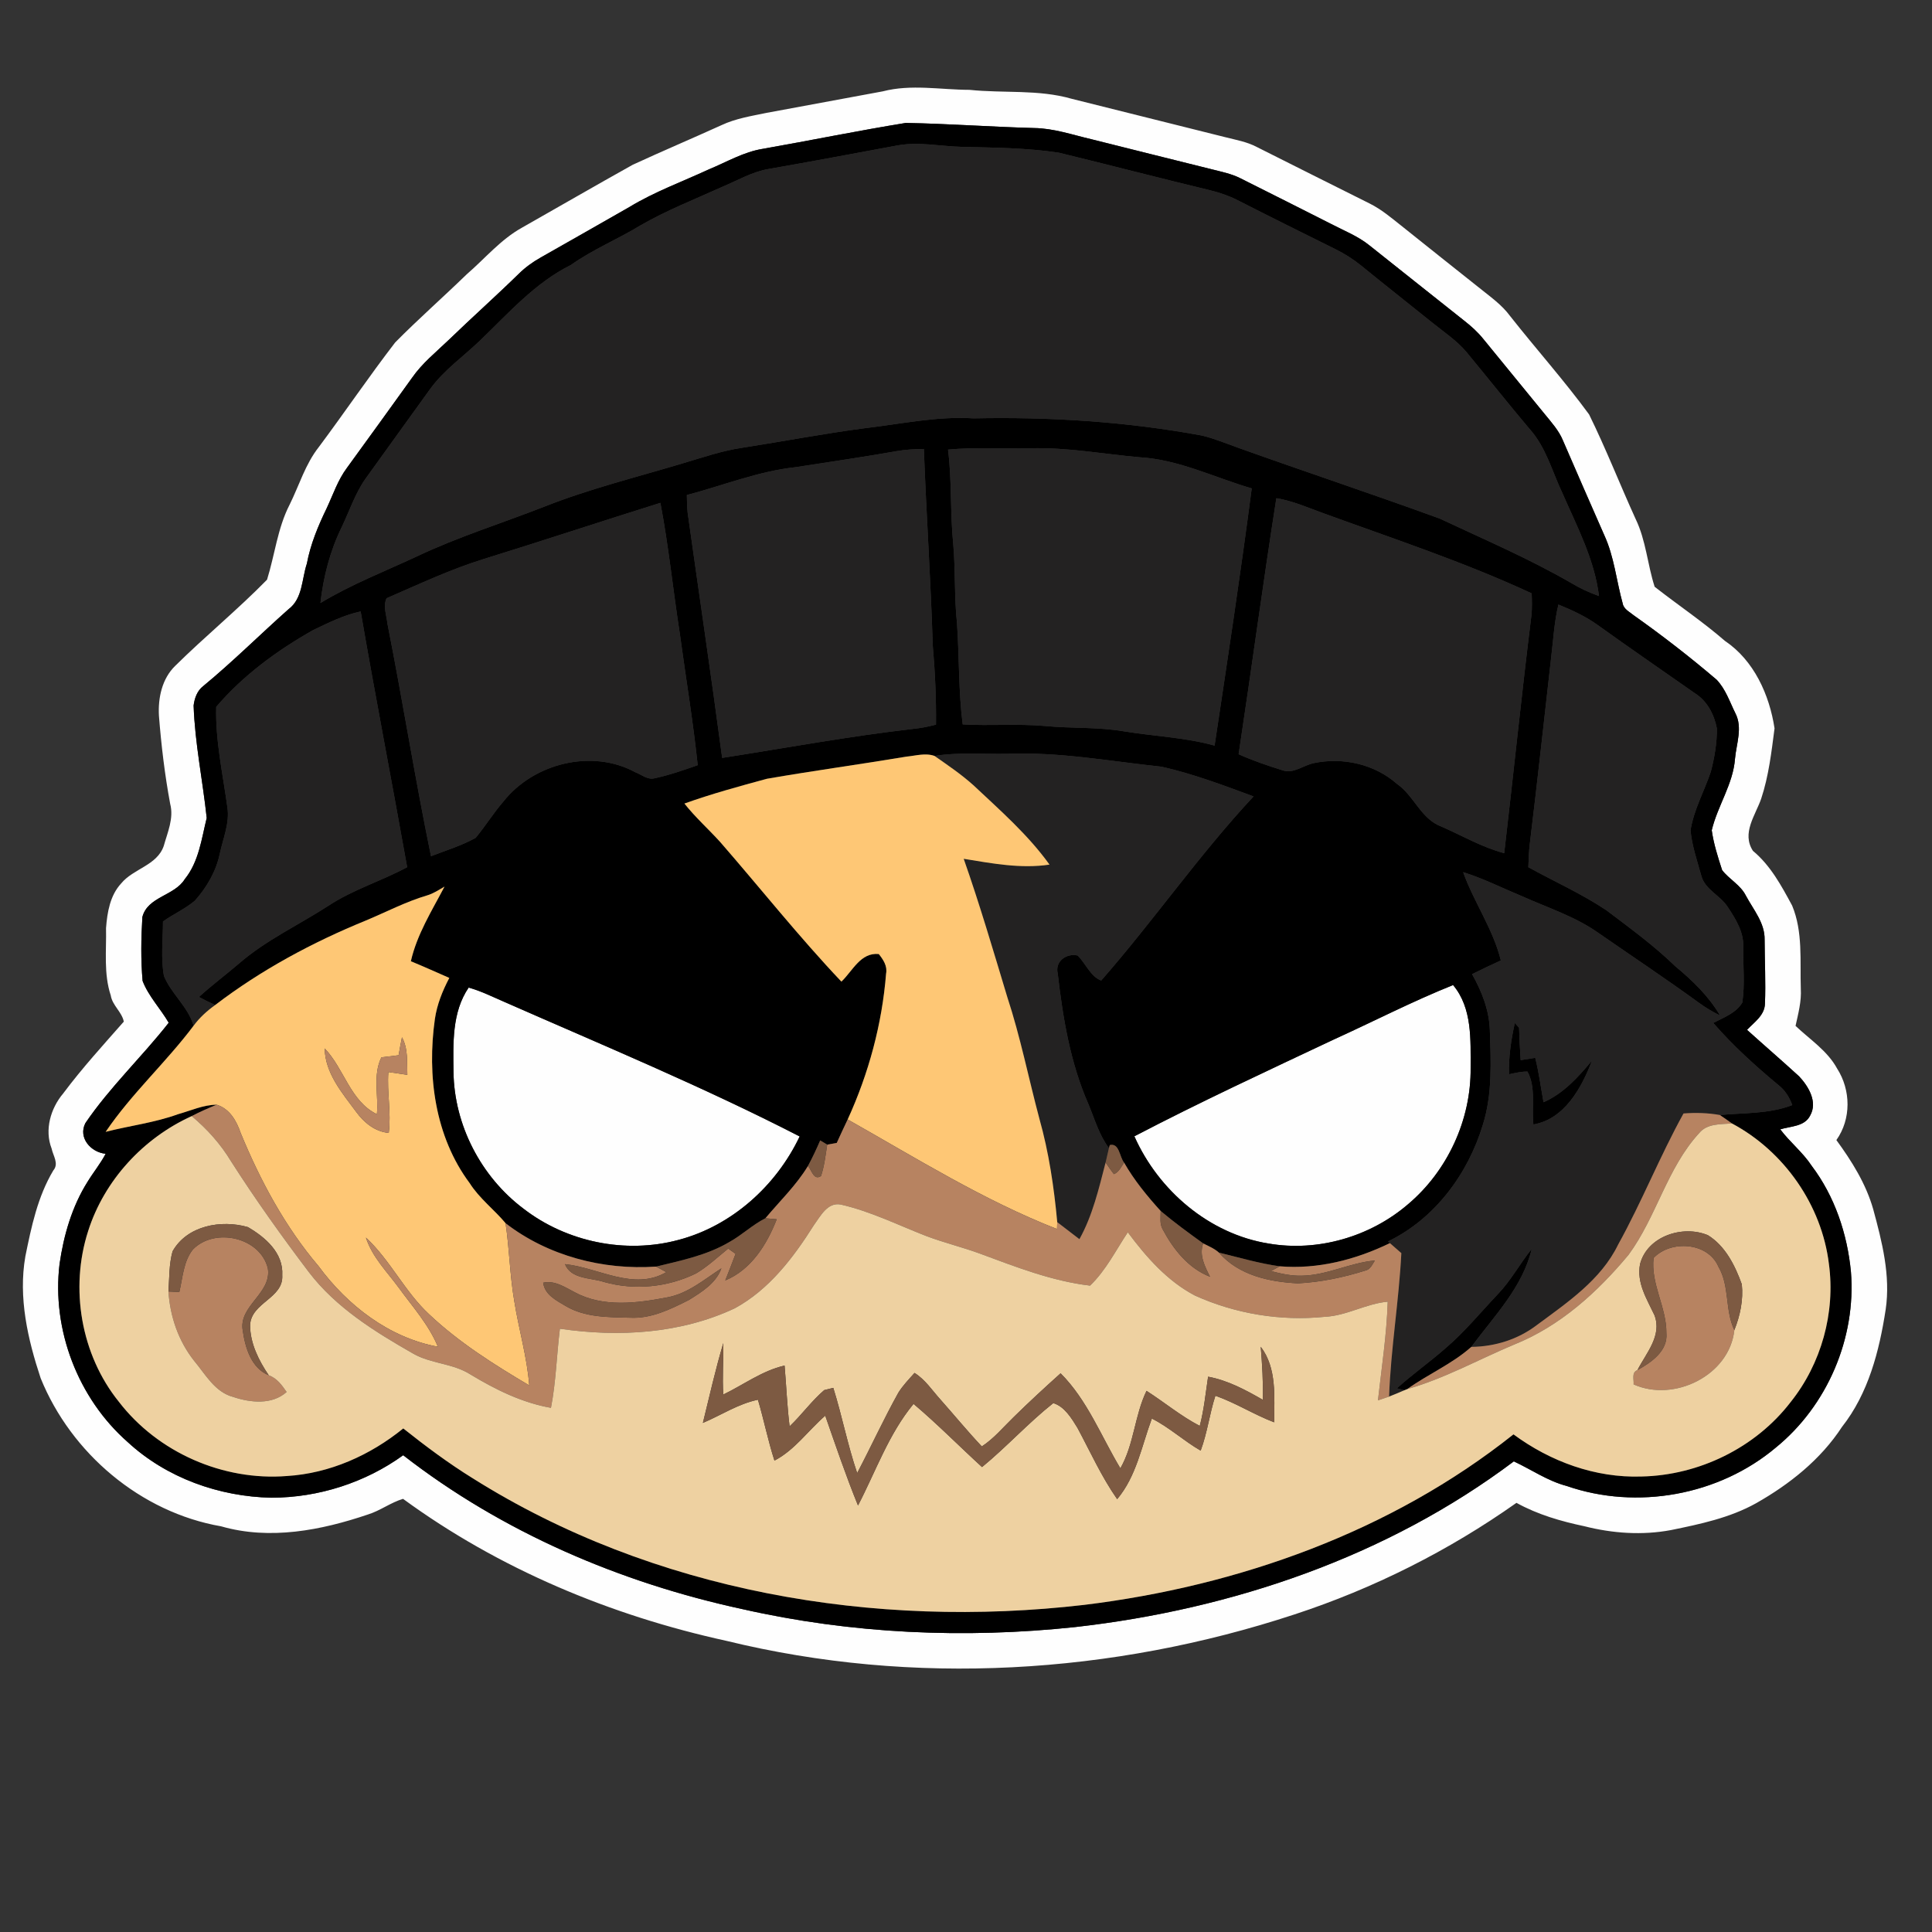 <?xml version="1.0" encoding="UTF-8" ?>
<!DOCTYPE svg PUBLIC "-//W3C//DTD SVG 1.1//EN" "http://www.w3.org/Graphics/SVG/1.1/DTD/svg11.dtd">
<svg width="512pt" height="512pt" viewBox="0 0 512 512" version="1.1" xmlns="http://www.w3.org/2000/svg">
	<rect x="0" y="0" width="512" height="512" fill="#333333" stroke="none"/>
	<g id="#fefefeff">
	<path fill="#fefefe" opacity="1.00" d=" M 233.94 24.21 C 241.48 22.25 249.27 23.79 256.93 23.81 C 265.93 24.75 275.18 23.65 283.97 26.17 C 297.57 29.56 311.17 32.98 324.77 36.37 C 327.57 37.08 330.46 37.58 333.04 38.94 C 343.02 43.98 353.04 48.96 363.04 53.97 C 366.05 55.48 368.64 57.66 371.26 59.74 C 378.11 65.24 385.00 70.69 391.87 76.16 C 394.80 78.54 397.97 80.71 400.22 83.79 C 407.11 92.53 414.56 100.86 421.13 109.84 C 425.59 118.90 429.27 128.34 433.46 137.54 C 436.20 143.19 436.59 149.58 438.50 155.50 C 444.66 160.33 451.20 164.70 457.12 169.84 C 464.81 175.00 468.92 184.12 470.27 193.03 C 469.46 199.29 468.73 205.65 466.73 211.67 C 465.18 216.12 461.50 220.80 464.55 225.49 C 469.21 229.36 472.11 234.75 474.94 240.00 C 477.83 246.96 476.99 254.65 477.23 262.01 C 477.44 265.36 476.55 268.62 475.84 271.87 C 479.65 275.49 484.27 278.44 486.85 283.17 C 490.51 288.88 490.63 296.54 486.66 302.13 C 490.75 307.73 494.49 313.70 496.41 320.42 C 498.76 329.07 501.06 338.04 499.72 347.06 C 498.03 358.04 495.15 369.26 488.14 378.15 C 482.51 386.79 474.26 393.34 465.37 398.38 C 458.41 402.26 450.53 403.91 442.81 405.49 C 435.21 406.91 427.36 406.37 419.89 404.47 C 413.66 403.16 407.48 401.37 401.88 398.27 C 383.89 410.98 364.01 420.97 343.08 427.83 C 294.77 443.74 242.08 446.95 192.54 434.85 C 161.86 428.14 132.23 415.80 106.81 397.21 C 103.58 398.17 100.78 400.34 97.53 401.35 C 85.10 405.56 71.51 408.21 58.59 404.49 C 37.30 400.79 18.85 385.15 10.78 365.25 C 7.35 354.91 4.82 343.86 6.72 332.95 C 8.31 325.11 9.98 317.10 14.14 310.16 C 15.67 308.37 14.06 306.27 13.68 304.38 C 11.75 299.45 13.41 293.71 16.75 289.77 C 21.72 283.11 27.33 276.97 32.81 270.74 C 32.31 268.18 29.77 266.45 29.35 263.80 C 27.44 258.03 28.23 251.91 28.10 245.95 C 28.42 241.78 29.16 237.30 32.11 234.12 C 35.34 230.18 41.60 229.37 43.39 224.20 C 44.40 220.58 46.11 216.84 45.10 213.03 C 43.66 205.31 42.74 197.51 42.12 189.69 C 41.85 184.97 42.93 179.86 46.43 176.46 C 54.34 168.64 63.00 161.56 70.77 153.62 C 72.83 147.02 73.55 139.96 76.75 133.74 C 79.29 128.63 80.91 123.00 84.49 118.47 C 91.34 109.30 97.75 99.81 104.73 90.75 C 110.86 84.54 117.43 78.77 123.69 72.69 C 128.52 68.52 132.67 63.48 138.32 60.34 C 148.11 54.79 157.84 49.15 167.67 43.67 C 175.48 40.06 183.41 36.71 191.24 33.15 C 194.99 31.39 199.12 30.75 203.15 29.91 C 213.41 28.00 223.68 26.11 233.94 24.21 M 202.23 39.43 C 197.10 40.23 192.59 42.94 187.85 44.89 C 180.81 48.15 173.47 50.81 166.82 54.85 C 158.99 59.34 151.13 63.79 143.28 68.25 C 141.19 69.43 139.23 70.84 137.52 72.52 C 131.45 78.46 125.11 84.10 119.01 90.00 C 115.62 93.26 111.87 96.25 109.17 100.16 C 103.45 108.11 97.72 116.06 91.95 123.98 C 89.55 127.19 88.28 131.04 86.60 134.64 C 84.31 139.35 82.29 144.20 81.32 149.38 C 79.95 153.48 80.24 158.64 76.45 161.46 C 68.87 168.19 61.68 175.37 53.86 181.82 C 52.26 183.03 51.55 185.04 51.31 186.97 C 51.65 196.98 53.73 206.84 54.78 216.77 C 53.41 222.32 52.69 228.40 48.96 232.99 C 46.23 237.43 39.11 237.60 37.73 243.03 C 37.39 248.64 37.30 254.35 37.79 259.95 C 39.36 264.03 42.53 267.28 44.71 271.04 C 37.60 280.11 29.12 288.08 22.63 297.63 C 20.64 301.52 24.10 305.40 28.00 305.76 C 26.63 308.38 24.74 310.67 23.20 313.19 C 19.07 319.75 16.88 327.36 15.78 334.99 C 13.69 352.41 20.67 370.59 33.85 382.17 C 44.14 391.67 58.09 396.64 71.99 396.91 C 84.41 396.87 96.77 392.93 106.85 385.65 C 133.09 406.05 164.36 419.43 196.74 426.43 C 225.62 432.98 255.59 434.32 285.01 431.18 C 326.52 426.48 367.58 412.54 401.18 387.28 C 405.82 389.44 410.15 392.48 415.20 393.80 C 433.79 400.24 455.55 396.30 470.61 383.62 C 484.26 372.52 491.91 354.60 490.52 337.07 C 489.56 327.01 486.24 317.06 480.11 308.95 C 477.76 305.37 474.34 302.69 471.79 299.29 C 474.51 298.44 478.25 298.58 479.71 295.63 C 481.75 292.02 479.27 287.90 476.78 285.24 C 472.23 281.08 467.56 277.05 462.98 272.92 C 464.88 270.90 467.65 269.08 467.73 266.00 C 467.96 260.36 467.66 254.70 467.64 249.05 C 467.74 244.59 464.65 241.06 462.66 237.33 C 461.23 234.49 458.25 233.03 456.38 230.59 C 455.26 227.14 454.13 223.62 453.63 220.03 C 455.18 213.52 459.30 207.81 459.80 201.02 C 460.16 197.07 461.86 192.83 459.90 189.03 C 458.39 185.99 457.30 182.59 454.90 180.11 C 447.85 174.10 440.53 168.42 432.96 163.07 C 431.88 162.15 430.31 161.47 430.03 159.93 C 428.36 153.92 427.79 147.56 425.16 141.85 C 421.46 133.49 417.84 125.11 414.20 116.74 C 413.10 114.05 411.11 111.89 409.31 109.67 C 403.91 103.08 398.53 96.48 393.14 89.89 C 391.66 88.03 389.89 86.44 388.02 84.98 C 379.63 78.37 371.32 71.67 362.94 65.05 C 359.87 62.56 356.15 61.13 352.68 59.31 C 344.71 55.27 336.72 51.25 328.73 47.25 C 326.33 46.03 323.66 45.51 321.07 44.85 C 310.44 42.22 299.82 39.54 289.19 36.89 C 284.18 35.72 279.24 34.00 274.04 33.93 C 262.70 33.63 251.37 32.78 240.03 32.58 C 227.39 34.63 214.84 37.21 202.23 39.43 Z" />
	<path fill="#fefefe" opacity="1.00" d=" M 124.20 261.72 C 127.45 262.62 130.47 264.14 133.56 265.47 C 159.83 277.03 186.38 288.04 211.92 301.17 C 205.70 314.26 193.90 324.90 179.77 328.60 C 165.77 332.36 150.15 329.16 138.70 320.29 C 127.47 311.84 120.37 298.15 120.18 284.08 C 120.10 276.51 119.73 268.28 124.20 261.72 Z" />
	<path fill="#fefefe" opacity="1.00" d=" M 353.44 275.49 C 363.99 270.70 374.31 265.36 385.08 261.05 C 390.21 267.16 389.71 275.58 389.73 283.05 C 389.86 296.76 383.60 310.33 373.12 319.16 C 363.10 327.76 349.23 331.80 336.18 329.55 C 320.46 327.02 307.01 315.50 300.62 301.13 C 317.97 292.07 335.74 283.84 353.44 275.49 Z" />
	</g>
	<g id="#000000ff">
	<path fill="#000000" opacity="1.00" d=" M 202.23 39.43 C 214.84 37.21 227.39 34.63 240.03 32.58 C 251.37 32.78 262.70 33.63 274.04 33.93 C 279.24 34.00 284.18 35.72 289.19 36.89 C 299.82 39.54 310.44 42.22 321.07 44.85 C 323.66 45.51 326.33 46.03 328.73 47.25 C 336.72 51.25 344.71 55.27 352.68 59.31 C 356.15 61.13 359.87 62.56 362.94 65.05 C 371.32 71.67 379.63 78.37 388.02 84.98 C 389.89 86.44 391.66 88.03 393.14 89.89 C 398.53 96.48 403.91 103.08 409.31 109.67 C 411.11 111.89 413.10 114.05 414.20 116.74 C 417.84 125.11 421.46 133.49 425.16 141.85 C 427.79 147.56 428.36 153.92 430.03 159.93 C 430.31 161.47 431.88 162.15 432.96 163.07 C 440.53 168.42 447.85 174.10 454.90 180.11 C 457.30 182.59 458.39 185.99 459.90 189.03 C 461.86 192.83 460.16 197.07 459.80 201.02 C 459.30 207.81 455.18 213.52 453.63 220.03 C 454.13 223.62 455.26 227.14 456.38 230.59 C 458.25 233.03 461.23 234.49 462.66 237.33 C 464.65 241.06 467.74 244.59 467.64 249.05 C 467.66 254.70 467.96 260.36 467.73 266.00 C 467.65 269.08 464.88 270.90 462.98 272.92 C 467.56 277.05 472.23 281.08 476.78 285.24 C 479.27 287.90 481.75 292.02 479.71 295.63 C 478.25 298.58 474.51 298.44 471.79 299.29 C 474.34 302.69 477.76 305.37 480.11 308.95 C 486.24 317.06 489.56 327.01 490.52 337.07 C 491.91 354.60 484.26 372.52 470.61 383.62 C 455.55 396.30 433.79 400.24 415.20 393.80 C 410.15 392.48 405.82 389.44 401.18 387.28 C 367.58 412.54 326.52 426.48 285.01 431.18 C 255.59 434.32 225.62 432.98 196.74 426.43 C 164.36 419.43 133.09 406.05 106.85 385.65 C 96.77 392.93 84.41 396.87 71.99 396.91 C 58.09 396.64 44.14 391.67 33.85 382.17 C 20.67 370.59 13.69 352.41 15.78 334.99 C 16.88 327.36 19.07 319.75 23.20 313.19 C 24.74 310.67 26.63 308.38 28.00 305.76 C 24.10 305.40 20.64 301.52 22.63 297.63 C 29.12 288.08 37.60 280.11 44.71 271.04 C 42.53 267.28 39.36 264.03 37.79 259.95 C 37.30 254.35 37.39 248.64 37.73 243.03 C 39.11 237.60 46.23 237.43 48.96 232.99 C 52.69 228.40 53.41 222.32 54.78 216.77 C 53.73 206.84 51.65 196.98 51.31 186.97 C 51.55 185.04 52.26 183.03 53.86 181.82 C 61.68 175.37 68.87 168.19 76.45 161.46 C 80.24 158.64 79.95 153.48 81.32 149.38 C 82.29 144.20 84.31 139.35 86.60 134.64 C 88.28 131.04 89.55 127.19 91.95 123.98 C 97.72 116.06 103.45 108.11 109.17 100.16 C 111.87 96.25 115.62 93.26 119.01 90.00 C 125.11 84.10 131.45 78.46 137.52 72.52 C 139.23 70.84 141.19 69.43 143.28 68.25 C 151.13 63.79 158.99 59.34 166.82 54.85 C 173.47 50.81 180.81 48.15 187.85 44.89 C 192.59 42.94 197.10 40.23 202.23 39.43 M 237.57 38.59 C 226.31 40.68 215.05 42.80 203.76 44.77 C 199.37 45.50 195.50 47.80 191.44 49.50 C 184.15 52.81 176.66 55.73 169.71 59.74 C 163.67 63.43 157.08 66.11 151.30 70.22 C 141.81 74.93 134.74 83.01 127.23 90.23 C 122.81 94.48 117.69 98.03 114.04 103.03 C 108.34 110.99 102.56 118.89 96.87 126.86 C 94.12 130.77 92.63 135.35 90.59 139.63 C 87.48 145.93 85.70 152.84 84.92 159.80 C 93.03 154.90 101.86 151.46 110.42 147.48 C 121.38 142.27 133.00 138.67 144.29 134.25 C 156.19 129.54 168.63 126.48 180.86 122.81 C 186.11 121.26 191.31 119.45 196.75 118.65 C 207.64 116.96 218.47 114.87 229.40 113.45 C 238.91 112.34 248.37 110.25 258.00 110.87 C 278.30 110.45 298.65 111.74 318.62 115.44 C 321.93 116.27 325.09 117.57 328.29 118.72 C 346.02 125.07 363.90 130.99 381.59 137.45 C 393.29 142.95 405.22 148.03 416.43 154.53 C 418.75 155.92 421.21 157.05 423.75 157.96 C 422.56 148.30 417.98 139.66 414.14 130.87 C 411.36 125.06 409.74 118.53 405.33 113.65 C 399.68 106.96 394.25 100.10 388.67 93.35 C 386.07 90.24 382.65 88.01 379.54 85.48 C 373.25 80.42 366.91 75.43 360.65 70.33 C 358.59 68.67 356.34 67.25 353.97 66.07 C 345.29 61.76 336.60 57.46 327.97 53.05 C 325.63 51.86 323.14 51.02 320.59 50.40 C 307.25 47.19 293.96 43.71 280.62 40.47 C 272.14 39.18 263.53 39.13 254.97 38.92 C 249.17 38.79 243.35 37.46 237.57 38.59 M 237.59 119.56 C 228.72 121.14 219.80 122.40 210.90 123.80 C 200.96 124.87 191.63 128.66 182.02 131.19 C 182.05 132.77 182.08 134.34 182.24 135.91 C 185.28 157.56 188.50 179.18 191.38 200.85 C 208.24 198.22 225.04 195.11 242.01 193.16 C 244.05 192.95 246.07 192.56 248.05 192.03 C 248.12 185.03 247.80 178.04 247.19 171.06 C 246.66 153.69 245.48 136.35 244.83 118.98 C 242.41 119.02 239.98 119.13 237.59 119.56 M 251.24 119.15 C 252.29 127.47 251.78 135.87 252.62 144.19 C 253.24 151.18 252.86 158.22 253.62 165.20 C 254.23 174.12 253.99 183.08 255.12 191.97 C 262.34 192.40 269.59 191.76 276.80 192.38 C 283.86 193.08 291.01 192.61 298.02 193.84 C 305.97 195.13 314.10 195.43 321.88 197.59 C 325.30 174.89 328.75 152.19 331.72 129.43 C 321.85 126.56 312.41 121.78 302.01 121.18 C 292.34 120.33 282.74 118.50 273.00 118.81 C 265.75 118.99 258.47 118.46 251.24 119.15 M 338.25 132.03 C 334.70 154.61 331.67 177.28 328.25 199.88 C 332.02 201.57 335.94 202.91 339.88 204.13 C 342.79 205.15 345.42 202.78 348.19 202.23 C 355.88 200.61 364.30 202.51 370.24 207.76 C 374.78 210.91 376.56 217.04 381.98 219.04 C 387.50 221.45 392.77 224.56 398.63 226.10 C 401.09 205.07 403.24 184.02 405.85 163.02 C 406.04 161.10 405.98 159.17 405.91 157.25 C 388.05 148.96 369.35 142.80 350.88 136.08 C 346.72 134.59 342.65 132.74 338.25 132.03 M 128.14 148.16 C 119.31 150.90 110.92 154.87 102.45 158.54 C 101.46 160.63 102.45 163.07 102.67 165.26 C 106.73 185.77 110.00 206.43 114.22 226.90 C 118.19 225.36 122.33 224.11 126.05 222.04 C 128.63 218.93 130.77 215.46 133.42 212.39 C 141.43 202.28 156.86 198.39 168.36 204.65 C 169.99 205.27 171.57 206.70 173.43 206.26 C 177.34 205.42 181.13 204.10 184.90 202.78 C 183.68 191.11 181.73 179.53 180.16 167.91 C 178.36 156.37 177.20 144.72 175.01 133.26 C 159.36 138.15 143.80 143.32 128.14 148.16 M 413.00 160.22 C 411.90 164.73 411.66 169.39 411.10 173.99 C 409.23 190.46 407.45 206.95 405.44 223.40 C 405.18 225.53 405.09 227.68 405.03 229.82 C 411.93 233.63 419.18 236.86 425.74 241.25 C 431.99 245.98 438.34 250.60 443.97 256.07 C 448.51 259.84 452.84 263.99 455.84 269.13 C 453.89 268.15 452.00 267.05 450.25 265.76 C 441.52 259.41 432.52 253.42 423.64 247.27 C 417.49 242.90 410.24 240.59 403.42 237.54 C 398.20 235.38 393.14 232.82 387.75 231.13 C 390.61 239.12 395.69 246.20 397.74 254.53 C 395.17 255.69 392.64 256.91 390.12 258.16 C 392.67 262.70 394.65 267.67 394.82 272.94 C 395.10 281.33 395.53 289.96 392.97 298.08 C 389.05 311.08 380.23 323.02 367.83 328.99 L 368.34 329.44 C 359.29 333.83 349.23 336.43 339.12 335.58 C 333.66 334.83 328.38 333.24 323.04 331.96 C 321.82 330.86 320.28 330.24 318.85 329.51 C 315.02 326.74 311.20 323.97 307.59 320.92 C 303.99 316.95 300.57 312.78 297.90 308.11 C 296.66 306.61 296.67 302.84 294.11 303.45 L 293.88 304.26 C 291.28 300.80 290.10 296.58 288.46 292.64 C 283.65 281.71 281.67 269.78 280.31 258.00 C 279.51 254.74 282.65 252.52 285.63 253.23 C 287.68 255.34 289.10 258.87 291.83 259.85 C 305.73 243.98 317.78 226.52 332.20 211.06 C 324.21 208.10 316.17 205.07 307.86 203.19 C 294.27 201.76 280.71 199.21 267.00 199.77 C 260.55 199.90 254.06 199.30 247.66 200.33 C 245.25 199.47 242.67 200.28 240.23 200.51 C 227.91 202.57 215.52 204.25 203.22 206.39 C 195.88 208.38 188.53 210.39 181.38 212.95 C 184.26 216.60 187.74 219.70 190.86 223.14 C 201.58 235.46 211.74 248.28 222.98 260.14 C 225.98 257.30 228.04 252.36 232.89 252.83 C 234.07 254.33 235.21 256.00 234.82 258.03 C 233.76 271.38 230.21 284.49 224.64 296.67 C 223.66 298.73 222.69 300.80 221.75 302.88 C 221.12 302.99 219.86 303.22 219.22 303.34 C 218.76 303.06 217.82 302.50 217.36 302.22 C 216.37 304.53 215.30 306.80 214.11 309.01 C 211.00 314.14 206.66 318.28 202.84 322.85 C 199.40 324.58 196.59 327.34 193.21 329.19 C 187.28 332.68 180.48 334.06 173.88 335.66 C 159.81 336.63 145.21 332.84 133.98 324.16 C 130.95 320.52 127.04 317.61 124.47 313.55 C 115.25 301.20 113.14 284.97 115.25 270.04 C 115.81 266.20 117.27 262.58 119.07 259.16 C 115.68 257.67 112.30 256.15 108.88 254.74 C 110.50 247.61 114.45 241.36 117.80 234.96 C 116.31 235.82 114.86 236.80 113.19 237.29 C 107.56 238.95 102.35 241.70 96.95 243.95 C 82.80 249.73 69.20 257.04 57.03 266.34 C 55.56 265.68 54.13 264.97 52.72 264.21 C 56.13 261.10 59.84 258.34 63.35 255.33 C 70.49 249.14 79.14 245.14 87.03 240.04 C 93.53 235.74 101.08 233.50 107.90 229.81 C 103.87 207.21 99.49 184.66 95.58 162.04 C 91.14 162.98 87.05 165.04 82.98 166.98 C 73.44 172.38 64.45 178.95 57.30 187.32 C 57.05 196.23 59.05 205.11 60.26 213.94 C 60.90 218.15 59.11 222.17 58.25 226.22 C 57.28 230.89 54.81 235.13 51.67 238.67 C 49.09 240.86 45.94 242.24 43.19 244.20 C 43.19 249.00 42.58 253.89 43.45 258.65 C 45.42 263.42 49.84 266.79 51.31 271.82 C 43.99 281.57 34.84 289.84 28.00 299.95 C 34.38 298.31 40.96 297.54 47.17 295.28 C 50.54 294.34 53.89 292.78 57.43 292.76 C 55.18 293.67 52.96 294.65 50.80 295.78 C 37.99 301.59 27.64 312.78 23.36 326.24 C 18.46 341.43 21.44 359.00 31.49 371.47 C 41.83 384.93 59.13 392.50 76.03 391.16 C 87.37 390.47 98.11 385.66 106.87 378.55 C 112.77 383.24 118.82 387.76 125.23 391.73 C 173.02 421.82 231.69 431.79 287.32 425.31 C 328.20 420.32 368.65 405.92 401.09 380.12 C 410.84 387.32 422.77 391.70 434.98 391.29 C 450.21 390.99 465.24 383.68 474.54 371.56 C 482.67 361.39 486.43 347.85 484.68 334.95 C 482.79 319.37 472.80 305.09 458.99 297.73 C 457.92 296.97 456.86 296.20 455.78 295.49 C 462.22 294.88 468.81 295.23 474.97 292.86 C 474.23 290.83 473.09 288.96 471.38 287.62 C 465.23 282.52 459.27 277.13 454.03 271.09 C 456.79 269.64 460.04 268.50 461.73 265.69 C 462.46 260.82 461.90 255.86 461.98 250.95 C 462.15 246.93 459.89 243.42 457.77 240.22 C 455.79 237.24 451.88 235.76 450.88 232.14 C 449.79 228.15 448.38 224.18 448.01 220.04 C 448.87 214.60 451.62 209.73 453.37 204.56 C 454.35 200.81 455.03 196.92 454.99 193.04 C 454.30 189.40 452.43 185.78 449.22 183.76 C 440.60 177.72 431.93 171.76 423.39 165.63 C 420.20 163.34 416.62 161.69 413.00 160.22 M 124.20 261.72 C 119.73 268.28 120.10 276.51 120.18 284.08 C 120.37 298.15 127.47 311.84 138.70 320.29 C 150.15 329.16 165.77 332.36 179.77 328.60 C 193.90 324.90 205.70 314.26 211.92 301.17 C 186.38 288.04 159.83 277.03 133.56 265.47 C 130.47 264.14 127.45 262.62 124.20 261.72 M 353.44 275.49 C 335.74 283.84 317.97 292.07 300.62 301.13 C 307.01 315.50 320.46 327.02 336.18 329.55 C 349.23 331.80 363.10 327.76 373.12 319.16 C 383.60 310.33 389.86 296.76 389.73 283.05 C 389.71 275.58 390.21 267.16 385.08 261.05 C 374.31 265.36 363.99 270.70 353.44 275.49 Z" />
	<path fill="#000000" opacity="1.00" d=" M 401.44 271.11 C 401.72 271.42 402.29 272.04 402.57 272.35 C 402.66 275.21 402.80 278.08 402.99 280.95 C 404.27 280.74 405.56 280.53 406.85 280.33 C 407.83 284.20 408.33 288.17 409.05 292.10 C 414.36 289.79 418.26 285.41 421.90 281.06 C 419.17 288.24 414.65 296.55 406.37 298.00 C 405.86 293.37 407.10 288.18 404.79 283.98 C 403.13 283.95 401.51 284.37 399.90 284.69 C 399.77 280.11 400.45 275.57 401.44 271.11 Z" />
	<path fill="#000000" opacity="1.00" d=" M 396.94 342.97 C 400.42 339.34 402.80 334.86 405.93 330.96 C 403.51 341.15 395.95 348.78 389.91 356.94 C 384.81 361.48 378.44 364.16 372.93 368.13 L 372.20 368.42 C 371.70 368.29 370.69 368.04 370.19 367.91 C 374.35 364.16 378.95 360.93 383.15 357.23 C 388.19 352.92 392.39 347.76 396.94 342.97 Z" />
	</g>
	<g id="#232222ff">
	<path fill="#232222" opacity="1.00" d=" M 237.57 38.59 C 243.35 37.46 249.17 38.79 254.97 38.92 C 263.53 39.13 272.14 39.18 280.62 40.47 C 293.96 43.71 307.25 47.19 320.59 50.40 C 323.14 51.02 325.63 51.86 327.97 53.05 C 336.60 57.46 345.29 61.76 353.97 66.07 C 356.34 67.25 358.59 68.67 360.65 70.33 C 366.91 75.43 373.25 80.42 379.54 85.48 C 382.65 88.01 386.07 90.24 388.67 93.35 C 394.25 100.10 399.68 106.96 405.33 113.65 C 409.74 118.53 411.36 125.06 414.14 130.87 C 417.98 139.66 422.56 148.30 423.75 157.96 C 421.21 157.05 418.75 155.92 416.43 154.53 C 405.22 148.03 393.29 142.95 381.59 137.45 C 363.90 130.99 346.02 125.07 328.29 118.72 C 325.09 117.57 321.93 116.27 318.62 115.44 C 298.65 111.74 278.30 110.45 258.00 110.87 C 248.37 110.25 238.91 112.34 229.40 113.45 C 218.47 114.87 207.64 116.96 196.75 118.65 C 191.31 119.45 186.11 121.26 180.86 122.81 C 168.63 126.48 156.19 129.54 144.29 134.25 C 133.00 138.67 121.38 142.27 110.42 147.48 C 101.86 151.46 93.03 154.90 84.92 159.80 C 85.70 152.84 87.48 145.93 90.59 139.63 C 92.63 135.35 94.12 130.77 96.87 126.86 C 102.56 118.89 108.34 110.99 114.04 103.03 C 117.69 98.03 122.81 94.48 127.23 90.23 C 134.74 83.01 141.81 74.93 151.30 70.22 C 157.08 66.11 163.67 63.43 169.71 59.74 C 176.66 55.73 184.15 52.81 191.44 49.50 C 195.50 47.80 199.37 45.50 203.76 44.77 C 215.05 42.80 226.31 40.68 237.57 38.59 Z" />
	<path fill="#232222" opacity="1.00" d=" M 237.59 119.56 C 239.98 119.13 242.41 119.02 244.83 118.98 C 245.48 136.35 246.66 153.69 247.19 171.06 C 247.80 178.04 248.12 185.03 248.05 192.03 C 246.07 192.56 244.05 192.95 242.01 193.16 C 225.04 195.11 208.24 198.22 191.38 200.85 C 188.50 179.18 185.28 157.56 182.24 135.91 C 182.08 134.34 182.05 132.77 182.02 131.19 C 191.63 128.66 200.96 124.87 210.90 123.80 C 219.80 122.40 228.72 121.14 237.59 119.56 Z" />
	<path fill="#232222" opacity="1.00" d=" M 251.24 119.15 C 258.47 118.46 265.75 118.99 273.00 118.81 C 282.74 118.50 292.34 120.33 302.01 121.18 C 312.41 121.78 321.85 126.56 331.72 129.43 C 328.75 152.19 325.30 174.89 321.88 197.59 C 314.10 195.43 305.97 195.13 298.02 193.84 C 291.01 192.61 283.86 193.08 276.80 192.38 C 269.59 191.76 262.34 192.40 255.12 191.97 C 253.99 183.08 254.23 174.12 253.62 165.20 C 252.86 158.22 253.24 151.18 252.62 144.19 C 251.78 135.87 252.29 127.47 251.24 119.15 Z" />
	<path fill="#232222" opacity="1.00" d=" M 338.25 132.03 C 342.65 132.74 346.72 134.59 350.88 136.08 C 369.35 142.80 388.05 148.96 405.91 157.25 C 405.98 159.17 406.04 161.10 405.85 163.02 C 403.24 184.02 401.09 205.07 398.63 226.10 C 392.77 224.56 387.50 221.45 381.98 219.04 C 376.56 217.04 374.78 210.91 370.24 207.76 C 364.30 202.51 355.88 200.61 348.19 202.23 C 345.42 202.78 342.79 205.15 339.88 204.13 C 335.94 202.91 332.02 201.57 328.25 199.88 C 331.67 177.28 334.70 154.61 338.25 132.03 Z" />
	<path fill="#232222" opacity="1.00" d=" M 128.14 148.16 C 143.80 143.32 159.36 138.15 175.01 133.26 C 177.20 144.72 178.36 156.37 180.16 167.91 C 181.73 179.53 183.68 191.11 184.90 202.78 C 181.13 204.10 177.34 205.42 173.43 206.26 C 171.57 206.70 169.99 205.27 168.36 204.65 C 156.86 198.39 141.43 202.28 133.42 212.39 C 130.77 215.46 128.63 218.93 126.05 222.04 C 122.33 224.11 118.19 225.36 114.22 226.90 C 110.00 206.43 106.73 185.77 102.67 165.26 C 102.45 163.07 101.46 160.63 102.45 158.54 C 110.92 154.87 119.31 150.90 128.14 148.16 Z" />
	<path fill="#232222" opacity="1.00" d=" M 413.00 160.22 C 416.62 161.69 420.20 163.34 423.39 165.63 C 431.93 171.76 440.60 177.72 449.22 183.76 C 452.43 185.78 454.30 189.40 454.99 193.04 C 455.03 196.92 454.35 200.81 453.37 204.56 C 451.62 209.73 448.87 214.60 448.01 220.04 C 448.38 224.18 449.79 228.15 450.88 232.14 C 451.88 235.76 455.79 237.24 457.77 240.22 C 459.89 243.42 462.15 246.93 461.98 250.95 C 461.90 255.86 462.46 260.82 461.73 265.69 C 460.04 268.50 456.79 269.64 454.03 271.09 C 459.27 277.13 465.23 282.52 471.38 287.62 C 473.09 288.96 474.23 290.83 474.97 292.86 C 468.81 295.23 462.22 294.88 455.78 295.49 C 452.60 294.92 449.36 294.83 446.15 295.08 C 439.88 306.40 435.11 318.49 428.83 329.81 C 424.28 339.20 415.35 345.17 407.23 351.19 C 402.24 354.98 396.15 356.87 389.91 356.94 C 395.95 348.78 403.51 341.15 405.93 330.96 C 402.80 334.86 400.42 339.34 396.94 342.97 C 392.39 347.76 388.19 352.92 383.15 357.23 C 378.95 360.93 374.35 364.16 370.19 367.91 C 370.69 368.04 371.70 368.29 372.20 368.42 C 370.84 369.00 369.49 369.59 368.12 370.11 C 368.58 357.40 370.73 344.79 371.37 332.09 C 370.35 331.20 369.34 330.32 368.34 329.44 L 367.83 328.99 C 380.23 323.02 389.05 311.08 392.97 298.08 C 395.53 289.96 395.10 281.33 394.82 272.94 C 394.65 267.67 392.67 262.70 390.12 258.16 C 392.64 256.91 395.17 255.69 397.74 254.53 C 395.69 246.20 390.61 239.12 387.75 231.13 C 393.14 232.82 398.20 235.38 403.42 237.54 C 410.24 240.59 417.49 242.90 423.64 247.27 C 432.52 253.42 441.52 259.41 450.25 265.76 C 452.00 267.05 453.89 268.15 455.84 269.13 C 452.84 263.99 448.51 259.84 443.97 256.07 C 438.34 250.60 431.99 245.98 425.74 241.25 C 419.18 236.86 411.93 233.63 405.03 229.82 C 405.09 227.68 405.18 225.53 405.44 223.40 C 407.45 206.95 409.23 190.46 411.10 173.99 C 411.66 169.39 411.90 164.73 413.00 160.22 M 401.44 271.11 C 400.45 275.57 399.77 280.11 399.90 284.69 C 401.51 284.37 403.13 283.95 404.79 283.98 C 407.10 288.18 405.86 293.37 406.37 298.00 C 414.65 296.55 419.17 288.24 421.90 281.06 C 418.26 285.41 414.36 289.79 409.05 292.10 C 408.33 288.17 407.83 284.20 406.85 280.33 C 405.56 280.53 404.27 280.74 402.99 280.95 C 402.80 278.08 402.66 275.21 402.57 272.35 C 402.29 272.04 401.72 271.42 401.44 271.11 Z" />
	<path fill="#232222" opacity="1.00" d=" M 82.98 166.98 C 87.05 165.04 91.14 162.98 95.58 162.04 C 99.49 184.66 103.87 207.21 107.90 229.81 C 101.08 233.50 93.53 235.74 87.03 240.04 C 79.14 245.14 70.49 249.14 63.35 255.33 C 59.84 258.34 56.13 261.10 52.72 264.21 C 54.13 264.97 55.56 265.68 57.03 266.34 C 54.87 267.88 52.89 269.68 51.31 271.82 C 49.84 266.79 45.42 263.42 43.45 258.65 C 42.58 253.89 43.19 249.00 43.19 244.20 C 45.94 242.24 49.09 240.86 51.67 238.67 C 54.81 235.13 57.28 230.89 58.25 226.22 C 59.11 222.17 60.90 218.15 60.26 213.94 C 59.05 205.11 57.05 196.23 57.30 187.32 C 64.45 178.95 73.44 172.38 82.98 166.98 Z" />
	<path fill="#232222" opacity="1.00" d=" M 247.66 200.33 C 254.06 199.30 260.55 199.90 267.00 199.77 C 280.71 199.21 294.27 201.76 307.86 203.19 C 316.17 205.07 324.21 208.10 332.20 211.06 C 317.78 226.52 305.73 243.98 291.83 259.85 C 289.10 258.87 287.68 255.34 285.63 253.23 C 282.65 252.52 279.51 254.74 280.31 258.00 C 281.67 269.78 283.65 281.71 288.46 292.64 C 290.10 296.58 291.28 300.80 293.88 304.26 C 293.57 305.52 293.29 306.79 293.00 308.06 C 291.20 314.99 289.57 322.08 286.06 328.39 C 284.09 326.90 282.14 325.38 280.18 323.88 C 279.33 314.63 277.96 305.39 275.44 296.44 C 272.57 285.69 270.41 274.76 266.93 264.19 C 263.23 251.94 259.63 239.66 255.39 227.59 C 262.89 228.81 270.52 230.28 278.13 229.13 C 272.42 221.18 265.02 214.73 257.94 208.07 C 254.74 205.20 251.17 202.78 247.66 200.33 Z" />
	</g>
	<g id="#fec775ff">
	<path fill="#fec775" opacity="1.00" d=" M 203.22 206.39 C 215.52 204.25 227.91 202.57 240.23 200.51 C 242.67 200.28 245.25 199.47 247.66 200.33 C 251.17 202.78 254.74 205.20 257.94 208.07 C 265.02 214.73 272.42 221.18 278.13 229.13 C 270.52 230.28 262.89 228.81 255.39 227.59 C 259.63 239.66 263.23 251.94 266.93 264.19 C 270.41 274.76 272.57 285.69 275.44 296.44 C 277.96 305.39 279.33 314.63 280.18 323.88 C 280.16 324.34 280.13 325.25 280.12 325.71 C 260.62 318.07 242.81 306.92 224.64 296.67 C 230.21 284.49 233.76 271.38 234.82 258.03 C 235.21 256.00 234.07 254.33 232.89 252.83 C 228.04 252.36 225.98 257.30 222.98 260.14 C 211.74 248.28 201.58 235.46 190.86 223.14 C 187.74 219.70 184.26 216.60 181.38 212.95 C 188.53 210.39 195.88 208.38 203.22 206.39 Z" />
	<path fill="#fec775" opacity="1.00" d=" M 113.19 237.29 C 114.86 236.80 116.31 235.82 117.80 234.96 C 114.45 241.36 110.50 247.61 108.88 254.74 C 112.30 256.15 115.68 257.67 119.07 259.16 C 117.27 262.58 115.81 266.20 115.25 270.04 C 113.14 284.97 115.25 301.20 124.47 313.55 C 127.04 317.61 130.95 320.52 133.98 324.16 C 135.01 330.99 135.10 337.93 136.28 344.74 C 137.46 352.24 139.67 359.56 140.26 367.15 C 130.92 361.62 121.63 355.77 113.71 348.29 C 107.23 342.27 103.44 333.98 96.97 327.97 C 98.64 333.14 102.56 337.01 105.70 341.29 C 109.37 346.34 113.64 351.06 116.05 356.90 C 103.13 354.51 92.09 345.97 84.43 335.56 C 75.54 325.10 68.98 312.89 63.78 300.25 C 62.68 297.04 60.88 293.84 57.43 292.76 C 53.89 292.78 50.54 294.34 47.17 295.28 C 40.96 297.54 34.38 298.31 28.00 299.95 C 34.84 289.84 43.99 281.57 51.31 271.82 C 52.89 269.68 54.87 267.88 57.03 266.34 C 69.20 257.04 82.80 249.73 96.95 243.95 C 102.35 241.70 107.56 238.95 113.19 237.29 M 106.53 274.89 C 106.20 276.46 105.91 278.06 105.64 279.65 C 104.11 279.85 102.59 280.03 101.07 280.21 C 98.76 284.92 100.35 290.27 99.88 295.28 C 92.81 291.84 91.21 283.19 86.04 277.84 C 86.17 284.40 90.64 289.60 94.35 294.60 C 96.44 297.49 99.35 299.88 103.02 300.24 C 103.72 294.86 102.51 289.49 102.92 284.10 C 104.59 284.34 106.27 284.59 107.95 284.84 C 107.82 281.50 108.20 277.93 106.53 274.89 Z" />
	</g>
	<g id="#b78361ff">
	<path fill="#b78361" opacity="1.00" d=" M 106.53 274.89 C 108.20 277.93 107.82 281.50 107.95 284.84 C 106.27 284.59 104.59 284.34 102.92 284.10 C 102.51 289.49 103.72 294.86 103.02 300.24 C 99.35 299.88 96.44 297.49 94.35 294.60 C 90.64 289.60 86.17 284.40 86.04 277.84 C 91.21 283.19 92.81 291.84 99.88 295.28 C 100.35 290.27 98.76 284.92 101.07 280.21 C 102.59 280.03 104.11 279.85 105.64 279.65 C 105.91 278.06 106.20 276.46 106.53 274.89 Z" />
	<path fill="#b78361" opacity="1.00" d=" M 57.43 292.76 C 60.88 293.84 62.68 297.04 63.78 300.25 C 68.98 312.89 75.54 325.10 84.43 335.56 C 92.09 345.97 103.13 354.51 116.05 356.90 C 113.64 351.06 109.37 346.34 105.70 341.29 C 102.56 337.01 98.64 333.14 96.97 327.97 C 103.44 333.98 107.23 342.27 113.71 348.29 C 121.63 355.77 130.92 361.62 140.26 367.15 C 139.67 359.56 137.46 352.24 136.28 344.74 C 135.10 337.93 135.01 330.99 133.98 324.16 C 145.21 332.84 159.81 336.63 173.88 335.66 C 174.56 336.03 175.91 336.76 176.59 337.13 C 167.94 342.19 158.58 335.91 149.72 335.01 C 151.38 339.06 156.57 338.57 160.11 339.75 C 168.18 342.01 176.95 341.15 184.46 337.47 C 187.56 335.64 190.19 333.14 192.98 330.89 C 193.47 331.24 194.45 331.92 194.94 332.27 C 194.06 334.63 193.13 336.97 192.21 339.32 C 199.08 336.49 203.25 329.77 205.84 323.12 C 205.09 323.05 203.59 322.92 202.84 322.85 C 206.66 318.28 211.00 314.14 214.11 309.01 C 215.13 310.10 215.64 312.94 217.58 311.66 C 218.47 308.97 218.78 306.13 219.22 303.34 C 219.86 303.22 221.12 302.99 221.75 302.88 C 222.69 300.80 223.66 298.73 224.64 296.67 C 242.81 306.92 260.62 318.07 280.12 325.71 C 280.13 325.25 280.16 324.34 280.18 323.88 C 282.14 325.38 284.09 326.90 286.06 328.39 C 289.57 322.08 291.20 314.99 293.00 308.06 C 293.71 309.10 294.41 310.16 295.20 311.16 C 296.54 310.61 297.12 309.22 297.90 308.11 C 300.57 312.78 303.99 316.95 307.59 320.92 C 307.59 322.55 307.27 324.31 308.13 325.80 C 310.95 331.08 314.92 336.13 320.67 338.35 C 319.29 335.59 317.73 332.65 318.85 329.51 C 320.28 330.24 321.82 330.86 323.04 331.96 C 328.23 337.96 336.42 339.75 344.01 340.10 C 350.03 339.79 356.02 338.53 361.77 336.73 C 363.16 336.46 363.66 335.10 364.35 334.05 C 357.74 334.63 351.68 337.97 345.01 338.07 C 342.23 338.16 339.50 337.55 336.83 336.85 C 337.41 336.53 338.55 335.90 339.12 335.58 C 349.23 336.43 359.29 333.83 368.34 329.44 C 369.34 330.32 370.35 331.20 371.37 332.09 C 370.73 344.79 368.58 357.40 368.12 370.11 C 367.14 370.46 366.16 370.79 365.17 371.11 C 366.15 362.40 367.48 353.72 367.76 344.96 C 361.99 345.47 356.87 348.70 351.06 348.97 C 339.36 350.15 327.37 348.18 316.66 343.33 C 309.32 339.47 303.77 333.13 298.88 326.57 C 295.68 331.38 293.09 336.65 288.88 340.70 C 278.76 339.51 269.21 335.74 259.72 332.23 C 255.02 330.50 250.13 329.33 245.44 327.55 C 237.95 324.63 230.66 321.00 222.79 319.21 C 219.28 318.55 217.42 322.31 215.69 324.67 C 210.26 333.28 203.83 341.77 194.71 346.72 C 180.33 353.48 163.92 354.40 148.38 352.13 C 147.51 359.11 147.35 366.18 146.01 373.09 C 138.34 371.74 131.32 368.25 124.71 364.27 C 120.02 361.24 114.11 361.45 109.34 358.63 C 99.23 352.85 89.03 346.52 81.86 337.14 C 74.64 327.60 67.68 317.86 61.24 307.78 C 58.48 303.20 54.90 299.20 50.80 295.78 C 52.96 294.65 55.18 293.67 57.43 292.76 M 176.81 343.82 C 168.81 345.36 159.87 346.52 152.39 342.50 C 149.74 341.16 147.09 339.25 143.95 339.93 C 144.36 343.14 147.43 344.63 149.91 346.11 C 155.04 349.16 161.24 349.07 167.01 349.21 C 172.58 349.50 177.73 346.95 182.56 344.51 C 185.96 342.40 189.76 340.07 191.18 336.12 C 186.61 339.07 182.33 342.81 176.81 343.82 Z" />
	<path fill="#b78361" opacity="1.00" d=" M 446.15 295.08 C 449.36 294.83 452.60 294.92 455.78 295.49 C 456.86 296.20 457.92 296.97 458.99 297.73 C 455.99 297.95 452.38 297.71 450.28 300.30 C 441.75 309.59 438.98 322.50 431.57 332.55 C 423.32 342.46 413.43 351.45 401.31 356.30 C 391.86 360.27 382.82 365.32 372.93 368.13 C 378.44 364.16 384.81 361.48 389.91 356.94 C 396.15 356.87 402.24 354.98 407.23 351.19 C 415.35 345.17 424.28 339.20 428.83 329.81 C 435.11 318.49 439.88 306.40 446.15 295.08 Z" />
	<path fill="#b78361" opacity="1.00" d=" M 51.11 331.13 C 56.88 325.20 68.93 327.85 70.98 336.10 C 72.08 342.81 63.07 346.05 64.35 352.72 C 65.00 357.23 66.62 362.59 71.23 364.47 C 73.38 365.21 74.71 367.09 75.96 368.89 C 72.11 372.35 66.37 371.74 61.82 370.21 C 56.93 368.94 54.42 364.16 51.39 360.56 C 47.27 355.31 45.07 348.89 44.64 342.26 C 45.60 342.29 46.56 342.34 47.52 342.40 C 48.43 338.60 48.59 334.31 51.11 331.13 Z" />
	<path fill="#b78361" opacity="1.00" d=" M 438.22 333.36 C 442.81 328.57 452.59 329.17 455.39 335.67 C 458.43 340.84 457.07 347.16 459.62 352.49 C 458.33 364.50 443.64 371.69 432.92 366.88 C 433.04 365.61 432.31 363.68 433.94 363.09 C 437.58 361.07 442.05 358.03 441.61 353.29 C 441.67 346.44 437.41 340.19 438.22 333.36 Z" />
	</g>
	<g id="#eed1a1ff">
	<path fill="#eed1a1" opacity="1.00" d=" M 23.36 326.24 C 27.64 312.78 37.99 301.59 50.80 295.78 C 54.90 299.20 58.48 303.20 61.24 307.78 C 67.68 317.86 74.64 327.60 81.86 337.14 C 89.03 346.52 99.23 352.85 109.34 358.63 C 114.11 361.45 120.02 361.24 124.71 364.27 C 131.32 368.25 138.34 371.74 146.01 373.09 C 147.35 366.18 147.51 359.11 148.38 352.13 C 163.92 354.40 180.33 353.48 194.71 346.72 C 203.83 341.77 210.26 333.28 215.69 324.67 C 217.42 322.31 219.28 318.55 222.79 319.21 C 230.66 321.00 237.95 324.63 245.44 327.55 C 250.13 329.33 255.02 330.50 259.72 332.23 C 269.21 335.74 278.76 339.51 288.88 340.70 C 293.09 336.65 295.68 331.38 298.88 326.57 C 303.77 333.13 309.32 339.47 316.66 343.33 C 327.37 348.18 339.36 350.15 351.06 348.97 C 356.87 348.70 361.99 345.47 367.76 344.96 C 367.48 353.72 366.15 362.40 365.17 371.11 C 366.16 370.79 367.14 370.46 368.12 370.11 C 369.49 369.59 370.84 369.00 372.20 368.42 L 372.93 368.13 C 382.82 365.32 391.86 360.27 401.31 356.30 C 413.43 351.45 423.32 342.46 431.57 332.55 C 438.98 322.50 441.75 309.59 450.28 300.30 C 452.38 297.71 455.99 297.95 458.99 297.73 C 472.80 305.09 482.79 319.37 484.68 334.95 C 486.43 347.85 482.67 361.39 474.54 371.56 C 465.24 383.68 450.21 390.99 434.98 391.29 C 422.77 391.70 410.84 387.32 401.09 380.12 C 368.65 405.92 328.20 420.32 287.32 425.31 C 231.69 431.79 173.02 421.82 125.23 391.73 C 118.82 387.76 112.77 383.24 106.87 378.55 C 98.11 385.66 87.37 390.47 76.03 391.16 C 59.13 392.50 41.83 384.93 31.49 371.47 C 21.44 359.00 18.46 341.43 23.36 326.24 M 45.73 331.62 C 44.77 335.07 44.89 338.71 44.64 342.26 C 45.07 348.89 47.27 355.31 51.39 360.56 C 54.42 364.16 56.93 368.94 61.82 370.21 C 66.37 371.74 72.11 372.35 75.96 368.89 C 74.71 367.09 73.38 365.21 71.23 364.47 C 68.57 360.55 66.28 355.99 66.28 351.17 C 66.54 345.16 75.18 344.09 74.80 337.95 C 75.15 332.05 70.32 327.88 65.69 325.19 C 58.67 323.17 49.58 324.75 45.73 331.62 M 434.63 334.99 C 433.67 339.98 436.44 344.26 438.45 348.54 C 440.52 353.96 436.24 358.59 433.94 363.09 C 432.31 363.68 433.04 365.61 432.92 366.88 C 443.64 371.69 458.33 364.50 459.62 352.49 C 461.15 348.68 462.04 344.45 461.60 340.36 C 459.83 335.41 457.23 330.18 452.61 327.34 C 445.99 324.56 436.56 327.58 434.63 334.99 M 186.27 377.09 C 191.13 375.03 195.62 372.03 200.86 370.94 C 202.45 376.28 203.52 381.76 205.24 387.07 C 210.65 384.26 214.17 379.08 218.70 375.17 C 221.48 383.14 224.19 391.15 227.38 398.97 C 232.10 389.91 235.50 380.03 242.10 372.04 C 248.39 377.36 254.18 383.24 260.25 388.79 C 266.79 383.42 272.50 377.09 279.13 371.84 C 282.10 372.72 283.98 375.86 285.55 378.42 C 288.95 384.76 291.92 391.38 296.06 397.29 C 301.19 391.20 302.55 383.18 305.25 375.93 C 309.88 378.26 313.71 381.85 318.19 384.43 C 319.95 379.71 320.54 374.67 322.09 369.88 C 327.48 371.78 332.33 374.89 337.67 376.93 C 337.67 370.22 338.44 362.56 334.11 356.91 C 334.49 361.58 334.78 366.27 334.67 370.97 C 330.11 368.35 325.39 365.80 320.16 364.84 C 319.50 369.20 319.08 373.61 317.95 377.88 C 312.93 375.27 308.58 371.62 303.84 368.59 C 300.67 375.14 300.55 382.75 296.91 389.12 C 291.83 380.65 288.15 371.02 281.07 363.94 C 276.84 367.74 272.65 371.60 268.59 375.59 C 265.86 378.23 263.41 381.22 260.19 383.32 C 256.39 379.29 252.87 374.99 249.19 370.85 C 247.01 368.43 245.18 365.59 242.36 363.84 C 240.87 365.52 239.28 367.15 238.08 369.07 C 234.19 376.04 230.87 383.32 227.16 390.38 C 224.63 382.97 223.17 375.26 220.83 367.80 C 220.23 367.95 219.03 368.24 218.43 368.39 C 215.06 371.28 212.47 374.94 209.25 378.00 C 208.59 372.65 208.39 367.26 207.92 361.89 C 201.97 363.25 197.08 366.97 191.68 369.57 C 191.38 365.03 191.76 360.49 191.68 355.95 C 189.60 362.92 188.01 370.03 186.27 377.09 Z" />
	</g>
	<g id="#7d5a42ff">
	<path fill="#7d5a42" opacity="1.00" d=" M 217.36 302.22 C 217.82 302.50 218.76 303.06 219.22 303.34 C 218.78 306.13 218.47 308.97 217.58 311.66 C 215.64 312.94 215.13 310.10 214.11 309.01 C 215.30 306.80 216.37 304.53 217.36 302.22 Z" />
	<path fill="#7d5a42" opacity="1.00" d=" M 294.11 303.45 C 296.67 302.84 296.66 306.61 297.90 308.11 C 297.12 309.22 296.54 310.61 295.20 311.16 C 294.41 310.16 293.71 309.10 293.00 308.06 C 293.29 306.79 293.57 305.52 293.88 304.26 L 294.11 303.45 Z" />
	<path fill="#7d5a42" opacity="1.00" d=" M 307.59 320.92 C 311.20 323.97 315.02 326.74 318.85 329.51 C 317.73 332.65 319.29 335.59 320.67 338.35 C 314.92 336.13 310.95 331.08 308.13 325.80 C 307.27 324.31 307.59 322.55 307.59 320.92 Z" />
	<path fill="#7d5a42" opacity="1.00" d=" M 193.21 329.19 C 196.59 327.34 199.40 324.58 202.84 322.85 C 203.59 322.92 205.09 323.05 205.84 323.12 C 203.25 329.77 199.08 336.49 192.21 339.32 C 193.13 336.97 194.06 334.63 194.94 332.27 C 194.45 331.92 193.47 331.24 192.98 330.89 C 190.19 333.14 187.56 335.64 184.46 337.47 C 176.95 341.15 168.18 342.01 160.11 339.75 C 156.57 338.57 151.38 339.06 149.72 335.01 C 158.58 335.91 167.94 342.19 176.59 337.13 C 175.91 336.76 174.56 336.03 173.88 335.66 C 180.48 334.06 187.28 332.68 193.21 329.19 Z" />
	<path fill="#7d5a42" opacity="1.00" d=" M 45.73 331.62 C 49.58 324.75 58.67 323.17 65.69 325.19 C 70.32 327.88 75.15 332.05 74.80 337.95 C 75.18 344.09 66.54 345.16 66.28 351.17 C 66.28 355.99 68.57 360.55 71.23 364.47 C 66.62 362.59 65.00 357.23 64.35 352.72 C 63.07 346.05 72.08 342.81 70.98 336.10 C 68.93 327.85 56.88 325.20 51.11 331.13 C 48.59 334.31 48.43 338.60 47.52 342.40 C 46.56 342.34 45.60 342.29 44.64 342.26 C 44.89 338.71 44.77 335.07 45.73 331.62 Z" />
	<path fill="#7d5a42" opacity="1.00" d=" M 434.63 334.99 C 436.56 327.58 445.99 324.56 452.61 327.34 C 457.23 330.18 459.83 335.41 461.60 340.36 C 462.04 344.45 461.15 348.68 459.62 352.49 C 457.07 347.16 458.43 340.84 455.39 335.67 C 452.59 329.17 442.81 328.57 438.22 333.36 C 437.41 340.19 441.67 346.44 441.61 353.29 C 442.05 358.03 437.58 361.07 433.94 363.09 C 436.24 358.59 440.52 353.96 438.45 348.54 C 436.44 344.26 433.67 339.98 434.63 334.99 Z" />
	<path fill="#7d5a42" opacity="1.00" d=" M 323.04 331.96 C 328.38 333.24 333.66 334.83 339.12 335.58 C 338.55 335.90 337.41 336.53 336.83 336.85 C 339.50 337.55 342.23 338.16 345.01 338.07 C 351.68 337.97 357.74 334.63 364.35 334.05 C 363.66 335.10 363.16 336.46 361.77 336.73 C 356.02 338.53 350.03 339.79 344.01 340.10 C 336.42 339.75 328.23 337.96 323.04 331.96 Z" />
	<path fill="#7d5a42" opacity="1.00" d=" M 176.81 343.82 C 182.33 342.81 186.61 339.07 191.18 336.12 C 189.76 340.07 185.96 342.40 182.56 344.51 C 177.73 346.95 172.58 349.50 167.01 349.21 C 161.24 349.07 155.04 349.16 149.91 346.11 C 147.43 344.63 144.36 343.14 143.95 339.93 C 147.09 339.25 149.74 341.16 152.39 342.50 C 159.87 346.52 168.81 345.36 176.81 343.82 Z" />
	<path fill="#7d5a42" opacity="1.00" d=" M 186.27 377.09 C 188.01 370.03 189.60 362.92 191.68 355.95 C 191.76 360.49 191.38 365.03 191.68 369.57 C 197.08 366.97 201.97 363.25 207.92 361.89 C 208.39 367.26 208.59 372.65 209.25 378.00 C 212.47 374.94 215.06 371.28 218.43 368.39 C 219.03 368.24 220.23 367.95 220.83 367.80 C 223.17 375.26 224.63 382.97 227.16 390.38 C 230.87 383.32 234.19 376.04 238.08 369.07 C 239.28 367.15 240.87 365.52 242.36 363.84 C 245.18 365.59 247.01 368.43 249.19 370.85 C 252.87 374.99 256.39 379.29 260.19 383.32 C 263.41 381.22 265.86 378.23 268.59 375.59 C 272.65 371.60 276.84 367.74 281.07 363.94 C 288.15 371.02 291.83 380.65 296.91 389.12 C 300.55 382.75 300.67 375.14 303.84 368.59 C 308.58 371.62 312.93 375.27 317.95 377.88 C 319.08 373.61 319.50 369.20 320.16 364.84 C 325.39 365.80 330.11 368.35 334.67 370.97 C 334.78 366.27 334.49 361.58 334.11 356.91 C 338.44 362.56 337.67 370.22 337.67 376.93 C 332.33 374.89 327.48 371.78 322.09 369.88 C 320.54 374.67 319.95 379.71 318.19 384.43 C 313.71 381.85 309.88 378.26 305.25 375.93 C 302.55 383.18 301.19 391.20 296.06 397.29 C 291.92 391.38 288.95 384.76 285.55 378.42 C 283.98 375.86 282.10 372.72 279.13 371.84 C 272.50 377.09 266.79 383.42 260.25 388.79 C 254.18 383.24 248.39 377.36 242.10 372.04 C 235.50 380.03 232.10 389.91 227.38 398.97 C 224.19 391.15 221.48 383.14 218.70 375.17 C 214.17 379.08 210.65 384.26 205.24 387.07 C 203.52 381.76 202.45 376.28 200.86 370.94 C 195.62 372.03 191.13 375.03 186.27 377.09 Z" />
	</g>
</svg>
